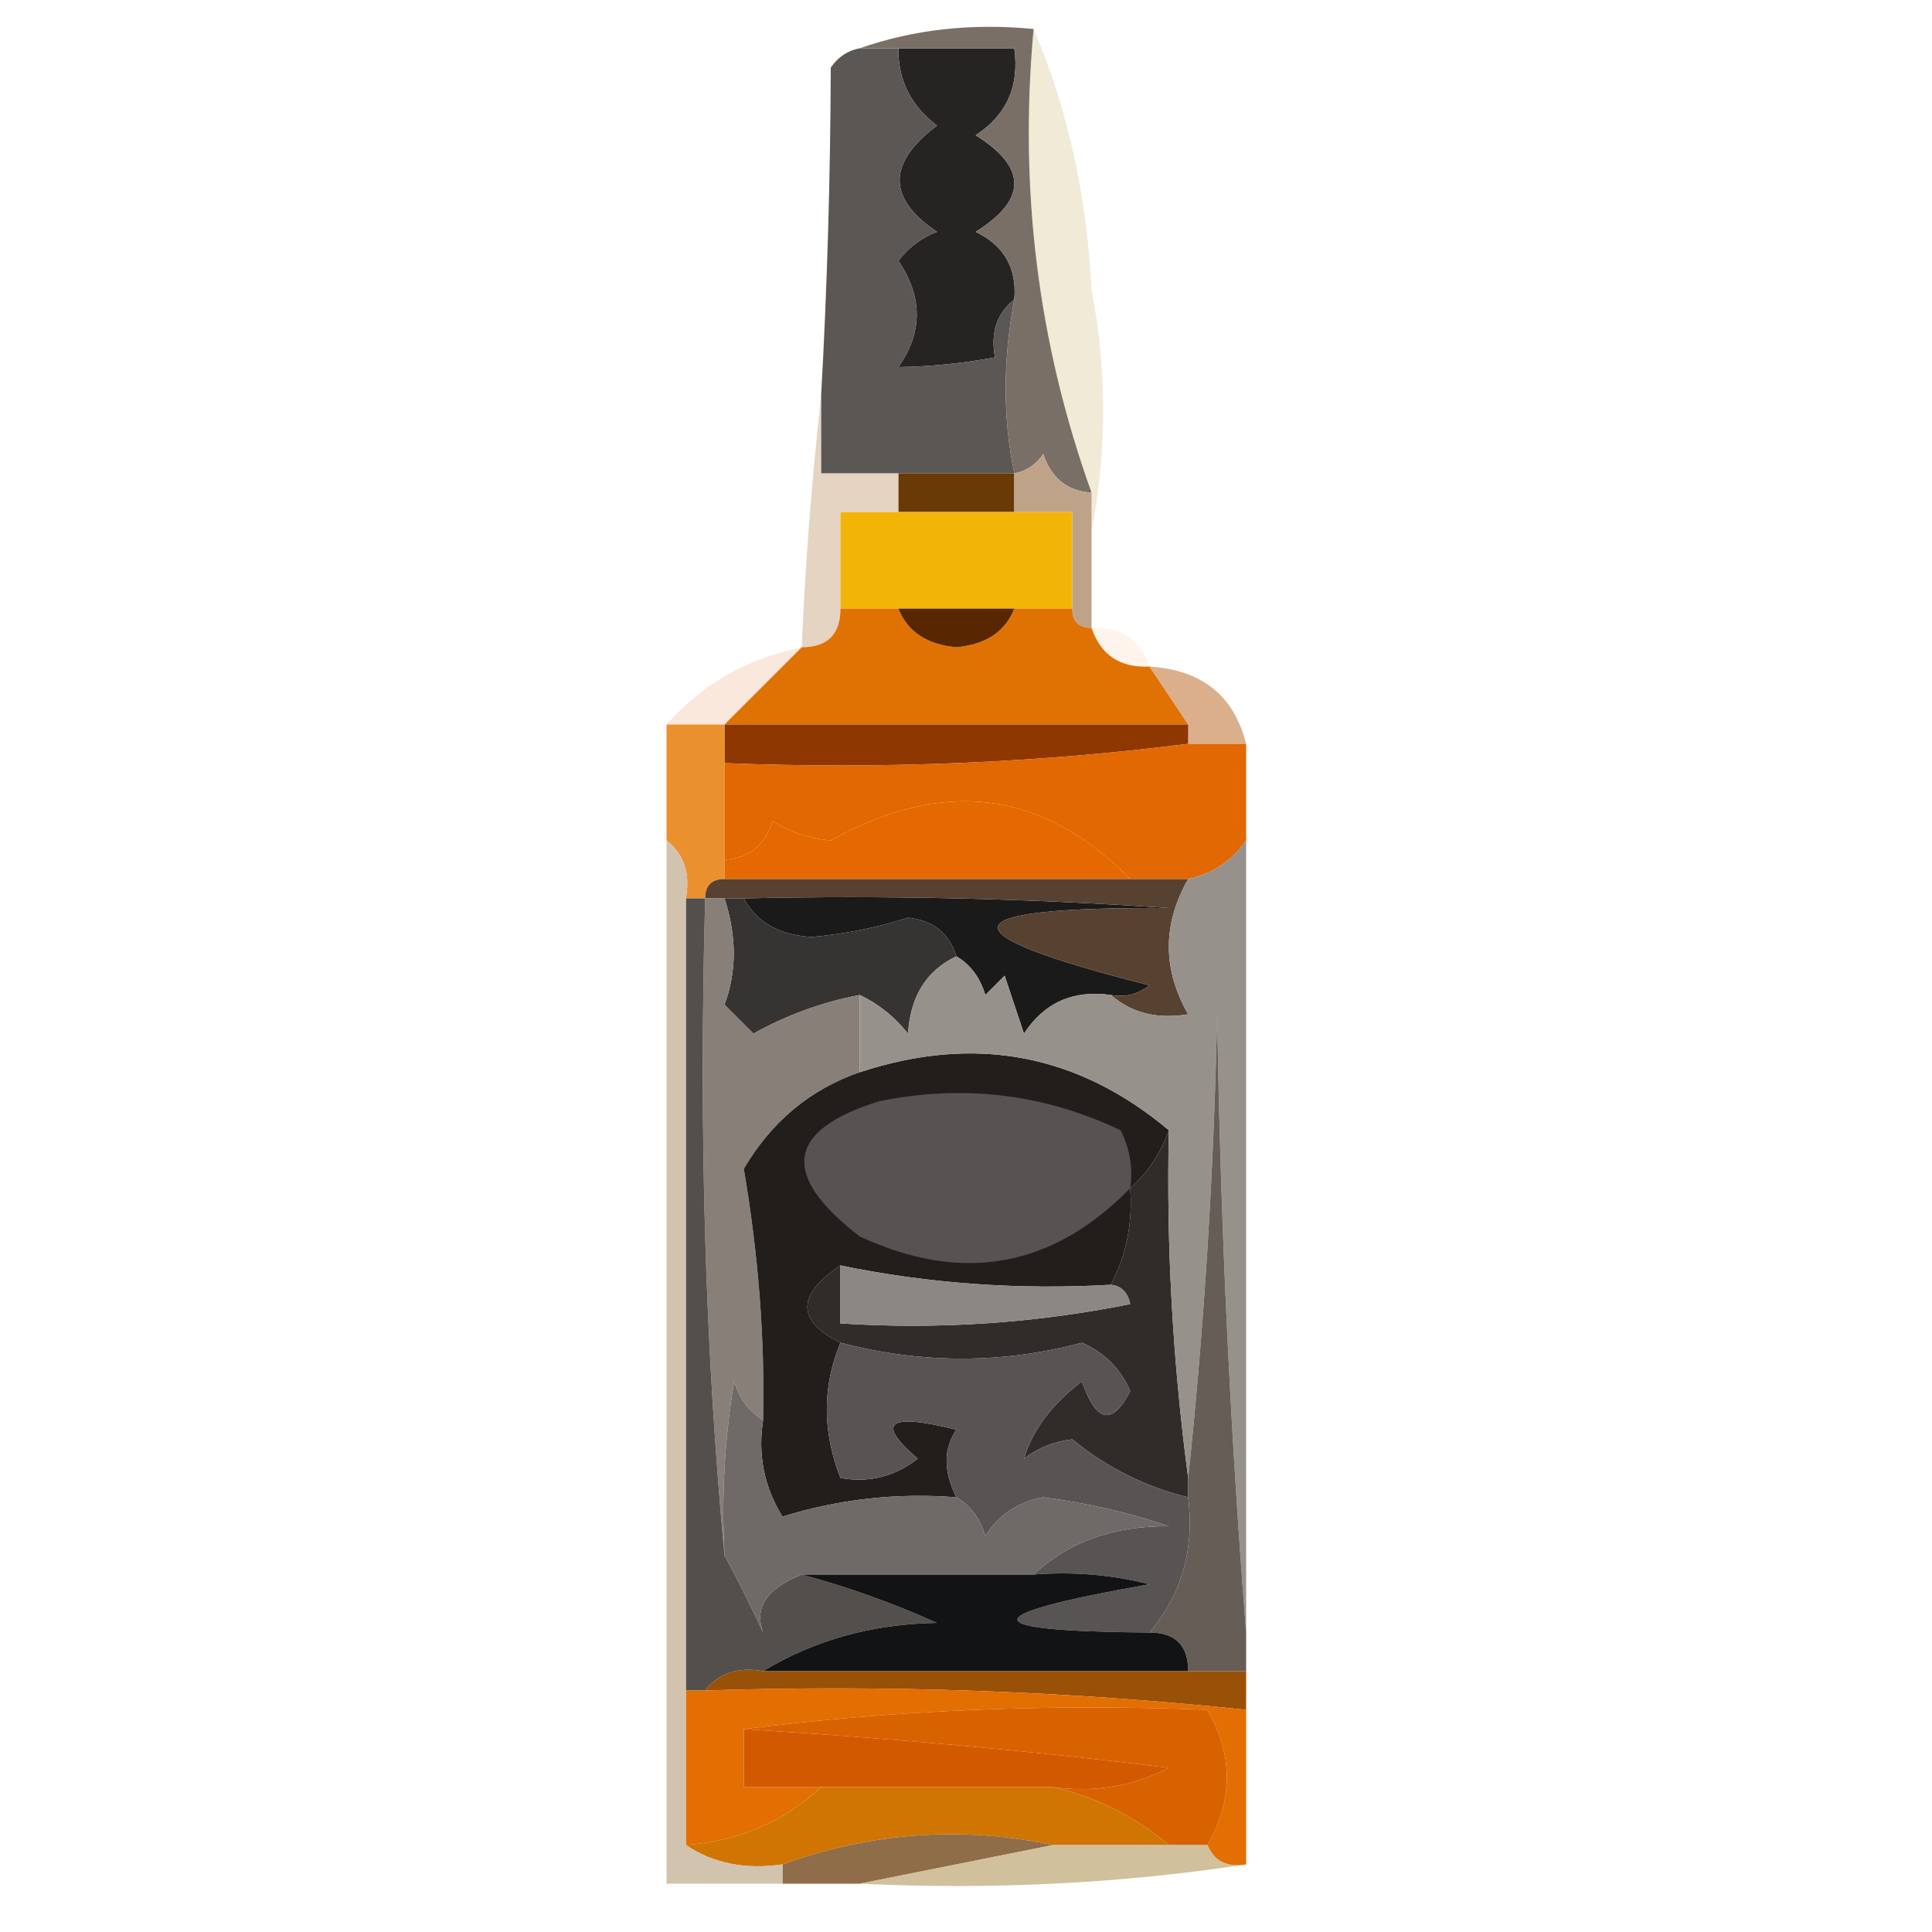 <?xml version="1.0" encoding="UTF-8"?>
<!DOCTYPE svg PUBLIC "-//W3C//DTD SVG 1.1//EN" "http://www.w3.org/Graphics/SVG/1.1/DTD/svg11.dtd">
<svg xmlns="http://www.w3.org/2000/svg" version="1.1" width="100px" height="100px" style="shape-rendering:geometricPrecision; text-rendering:geometricPrecision; image-rendering:optimizeQuality; fill-rule:evenodd; clip-rule:evenodd" xmlns:xlink="http://www.w3.org/1999/xlink">
<g><path style="opacity:1" fill="#252422" d="M 46.5,2.5 C 48.5,2.5 50.5,2.5 52.5,2.5C 52.773,4.451 52.107,5.951 50.5,7C 53.167,8.667 53.167,10.333 50.5,12C 51.973,12.71 52.64,13.876 52.5,15.5C 51.596,16.209 51.263,17.209 51.5,18.5C 49.774,18.815 48.108,18.981 46.5,19C 47.767,17.204 47.767,15.371 46.5,13.5C 47.025,12.808 47.692,12.308 48.5,12C 45.921,10.271 45.921,8.438 48.5,6.5C 47.147,5.476 46.48,4.143 46.5,2.5 Z"/></g>
<g><path style="opacity:1" fill="#5b5755" d="M 44.5,2.5 C 45.167,2.5 45.833,2.5 46.5,2.5C 46.48,4.143 47.147,5.476 48.5,6.5C 45.921,8.438 45.921,10.271 48.5,12C 47.692,12.308 47.025,12.808 46.5,13.5C 47.767,15.371 47.767,17.204 46.5,19C 48.108,18.981 49.774,18.815 51.5,18.5C 51.263,17.209 51.596,16.209 52.5,15.5C 51.905,18.654 51.905,21.654 52.5,24.5C 50.5,24.5 48.5,24.5 46.5,24.5C 45.167,24.5 43.833,24.5 42.5,24.5C 42.5,23.167 42.5,21.833 42.5,20.5C 42.814,14.898 42.981,9.232 43,3.5C 43.383,2.944 43.883,2.611 44.5,2.5 Z"/></g>
<g><path style="opacity:0.753" fill="#ebe3ca" d="M 53.5,1.5 C 55.248,5.581 56.248,10.081 56.5,15C 57.3,19.133 57.3,23.299 56.5,27.5C 56.5,26.833 56.5,26.167 56.5,25.5C 53.733,17.81 52.733,9.81 53.5,1.5 Z"/></g>
<g><path style="opacity:1" fill="#796f66" d="M 44.5,2.5 C 47.287,1.523 50.287,1.19 53.5,1.5C 52.733,9.81 53.733,17.81 56.5,25.5C 55.25,25.423 54.417,24.756 54,23.5C 53.617,24.056 53.117,24.389 52.5,24.5C 51.905,21.654 51.905,18.654 52.5,15.5C 52.64,13.876 51.973,12.71 50.5,12C 53.167,10.333 53.167,8.667 50.5,7C 52.107,5.951 52.773,4.451 52.5,2.5C 50.5,2.5 48.5,2.5 46.5,2.5C 45.833,2.5 45.167,2.5 44.5,2.5 Z"/></g>
<g><path style="opacity:1" fill="#683a06" d="M 46.5,24.5 C 48.5,24.5 50.5,24.5 52.5,24.5C 52.5,25.167 52.5,25.833 52.5,26.5C 50.5,26.5 48.5,26.5 46.5,26.5C 46.5,25.833 46.5,25.167 46.5,24.5 Z"/></g>
<g><path style="opacity:1" fill="#bfa389" d="M 56.5,25.5 C 56.5,26.167 56.5,26.833 56.5,27.5C 56.5,29.167 56.5,30.833 56.5,32.5C 55.833,32.5 55.5,32.167 55.5,31.5C 55.5,29.833 55.5,28.167 55.5,26.5C 54.5,26.5 53.5,26.5 52.5,26.5C 52.5,25.833 52.5,25.167 52.5,24.5C 53.117,24.389 53.617,24.056 54,23.5C 54.417,24.756 55.25,25.423 56.5,25.5 Z"/></g>
<g><path style="opacity:1" fill="#f2b507" d="M 46.5,26.5 C 48.5,26.5 50.5,26.5 52.5,26.5C 53.5,26.5 54.5,26.5 55.5,26.5C 55.5,28.167 55.5,29.833 55.5,31.5C 54.5,31.5 53.5,31.5 52.5,31.5C 50.5,31.5 48.5,31.5 46.5,31.5C 45.5,31.5 44.5,31.5 43.5,31.5C 43.5,29.833 43.5,28.167 43.5,26.5C 44.5,26.5 45.5,26.5 46.5,26.5 Z"/></g>
<g><path style="opacity:0.58" fill="#d2b696" d="M 42.5,20.5 C 42.5,21.833 42.5,23.167 42.5,24.5C 43.833,24.5 45.167,24.5 46.5,24.5C 46.5,25.167 46.5,25.833 46.5,26.5C 45.5,26.5 44.5,26.5 43.5,26.5C 43.5,28.167 43.5,29.833 43.5,31.5C 43.5,32.833 42.833,33.5 41.5,33.5C 41.663,29.403 41.996,25.07 42.5,20.5 Z"/></g>
<g><path style="opacity:0.31" fill="#fcdbc2" d="M 56.5,32.5 C 58.027,32.427 59.027,33.094 59.5,34.5C 57.973,34.573 56.973,33.906 56.5,32.5 Z"/></g>
<g><path style="opacity:0.478" fill="#f7d0b6" d="M 41.5,33.5 C 40.167,34.833 38.833,36.167 37.5,37.5C 36.5,37.5 35.5,37.5 34.5,37.5C 36.336,35.412 38.669,34.079 41.5,33.5 Z"/></g>
<g><path style="opacity:1" fill="#e07203" d="M 43.5,31.5 C 44.5,31.5 45.5,31.5 46.5,31.5C 46.97,32.694 47.97,33.36 49.5,33.5C 51.03,33.36 52.03,32.694 52.5,31.5C 53.5,31.5 54.5,31.5 55.5,31.5C 55.5,32.167 55.833,32.5 56.5,32.5C 56.973,33.906 57.973,34.573 59.5,34.5C 60.167,35.5 60.833,36.5 61.5,37.5C 53.5,37.5 45.5,37.5 37.5,37.5C 38.833,36.167 40.167,34.833 41.5,33.5C 42.833,33.5 43.5,32.833 43.5,31.5 Z"/></g>
<g><path style="opacity:1" fill="#582601" d="M 46.5,31.5 C 48.5,31.5 50.5,31.5 52.5,31.5C 52.03,32.694 51.03,33.36 49.5,33.5C 47.97,33.36 46.97,32.694 46.5,31.5 Z"/></g>
<g><path style="opacity:0.882" fill="#d7a47d" d="M 59.5,34.5 C 62.204,34.67 63.871,36.003 64.5,38.5C 63.5,38.5 62.5,38.5 61.5,38.5C 61.5,38.167 61.5,37.833 61.5,37.5C 60.833,36.5 60.167,35.5 59.5,34.5 Z"/></g>
<g><path style="opacity:1" fill="#8e3701" d="M 37.5,37.5 C 45.5,37.5 53.5,37.5 61.5,37.5C 61.5,37.833 61.5,38.167 61.5,38.5C 53.684,39.492 45.684,39.826 37.5,39.5C 37.5,38.833 37.5,38.167 37.5,37.5 Z"/></g>
<g><path style="opacity:1" fill="#eb902f" d="M 34.5,37.5 C 35.5,37.5 36.5,37.5 37.5,37.5C 37.5,38.167 37.5,38.833 37.5,39.5C 37.5,41.167 37.5,42.833 37.5,44.5C 37.5,44.833 37.5,45.167 37.5,45.5C 36.833,45.5 36.5,45.833 36.5,46.5C 36.167,46.5 35.833,46.5 35.5,46.5C 35.737,45.209 35.404,44.209 34.5,43.5C 34.5,41.5 34.5,39.5 34.5,37.5 Z"/></g>
<g><path style="opacity:1" fill="#e16802" d="M 61.5,38.5 C 62.5,38.5 63.5,38.5 64.5,38.5C 64.5,40.167 64.5,41.833 64.5,43.5C 63.778,44.551 62.778,45.218 61.5,45.5C 60.5,45.5 59.5,45.5 58.5,45.5C 54.003,40.909 48.836,40.242 43,43.5C 41.893,43.415 40.893,43.081 40,42.5C 39.583,43.756 38.75,44.423 37.5,44.5C 37.5,42.833 37.5,41.167 37.5,39.5C 45.684,39.826 53.684,39.492 61.5,38.5 Z"/></g>
<g><path style="opacity:1" fill="#e66800" d="M 58.5,45.5 C 51.5,45.5 44.5,45.5 37.5,45.5C 37.5,45.167 37.5,44.833 37.5,44.5C 38.75,44.423 39.583,43.756 40,42.5C 40.893,43.081 41.893,43.415 43,43.5C 48.836,40.242 54.003,40.909 58.5,45.5 Z"/></g>
<g><path style="opacity:1" fill="#1b1a1b" d="M 38.5,46.5 C 45.841,46.334 53.174,46.5 60.5,47C 49.043,46.939 48.71,48.272 59.5,51C 58.906,51.464 58.239,51.631 57.5,51.5C 55.549,51.227 54.049,51.893 53,53.5C 52.667,52.5 52.333,51.5 52,50.5C 51.667,50.833 51.333,51.167 51,51.5C 50.722,50.584 50.222,49.917 49.5,49.5C 49.134,48.305 48.301,47.639 47,47.5C 45.374,48.018 43.707,48.352 42,48.5C 40.319,48.392 39.152,47.725 38.5,46.5 Z"/></g>
<g><path style="opacity:1" fill="#574232" d="M 36.5,46.5 C 36.5,45.833 36.833,45.5 37.5,45.5C 44.5,45.5 51.5,45.5 58.5,45.5C 59.5,45.5 60.5,45.5 61.5,45.5C 60.167,47.833 60.167,50.167 61.5,52.5C 59.901,52.768 58.568,52.434 57.5,51.5C 58.239,51.631 58.906,51.464 59.5,51C 48.71,48.272 49.043,46.939 60.5,47C 53.174,46.5 45.841,46.334 38.5,46.5C 38.167,46.5 37.833,46.5 37.5,46.5C 37.167,46.5 36.833,46.5 36.5,46.5 Z"/></g>
<g><path style="opacity:1" fill="#363433" d="M 37.5,46.5 C 37.833,46.5 38.167,46.5 38.5,46.5C 39.152,47.725 40.319,48.392 42,48.5C 43.707,48.352 45.374,48.018 47,47.5C 48.301,47.639 49.134,48.305 49.5,49.5C 47.955,50.23 47.122,51.563 47,53.5C 46.292,52.62 45.458,51.953 44.5,51.5C 42.559,51.869 40.725,52.536 39,53.5C 38.5,53 38,52.5 37.5,52C 38.138,50.293 38.138,48.46 37.5,46.5 Z"/></g>
<g><path style="opacity:1" fill="#887f79" d="M 36.5,46.5 C 36.833,46.5 37.167,46.5 37.5,46.5C 38.138,48.46 38.138,50.293 37.5,52C 38,52.5 38.5,53 39,53.5C 40.725,52.536 42.559,51.869 44.5,51.5C 44.5,52.833 44.5,54.167 44.5,55.5C 41.934,56.392 39.934,58.058 38.5,60.5C 39.259,64.954 39.592,69.287 39.5,73.5C 38.778,73.082 38.278,72.416 38,71.5C 37.502,74.482 37.335,77.482 37.5,80.5C 36.501,69.915 36.168,58.582 36.5,46.5 Z"/></g>
<g><path style="opacity:1" fill="#302c29" d="M 60.5,58.5 C 60.365,64.475 60.699,70.475 61.5,76.5C 61.5,76.833 61.5,77.167 61.5,77.5C 59.289,76.963 57.289,75.963 55.5,74.5C 54.558,74.608 53.725,74.942 53,75.5C 53.449,74.01 54.449,72.676 56,71.5C 56.743,73.645 57.577,73.811 58.5,72C 57.992,70.832 57.158,69.998 56,69.5C 51.883,70.598 47.716,70.598 43.5,69.5C 41.219,68.366 41.219,67.032 43.5,65.5C 43.5,66.5 43.5,67.5 43.5,68.5C 48.544,68.828 53.544,68.494 58.5,67.5C 58.376,66.893 58.043,66.56 57.5,66.5C 58.301,64.958 58.634,63.291 58.5,61.5C 59.401,60.709 60.068,59.709 60.5,58.5 Z"/></g>
<g><path style="opacity:1" fill="#211e1c" d="M 60.5,58.5 C 60.068,59.709 59.401,60.709 58.5,61.5C 58.634,63.291 58.301,64.958 57.5,66.5C 52.737,66.774 48.07,66.441 43.5,65.5C 41.219,67.032 41.219,68.366 43.5,69.5C 42.562,71.756 42.562,74.09 43.5,76.5C 44.978,76.762 46.311,76.429 47.5,75.5C 45.307,73.618 45.973,73.118 49.5,74C 48.829,74.986 48.829,76.153 49.5,77.5C 46.421,77.26 43.421,77.593 40.5,78.5C 39.548,76.955 39.215,75.288 39.5,73.5C 39.592,69.287 39.259,64.954 38.5,60.5C 39.934,58.058 41.934,56.392 44.5,55.5C 50.439,53.537 55.773,54.537 60.5,58.5 Z"/></g>
<g><path style="opacity:1" fill="#565352" d="M 58.5,61.5 C 54.464,65.626 49.797,66.459 44.5,64C 40.367,60.825 40.7,58.491 45.5,57C 49.866,56.114 54.033,56.614 58,58.5C 58.483,59.448 58.65,60.448 58.5,61.5 Z"/></g>
<g><path style="opacity:1" fill="#8b8785" d="M 43.5,65.5 C 48.07,66.441 52.737,66.774 57.5,66.5C 58.043,66.56 58.376,66.893 58.5,67.5C 53.544,68.494 48.544,68.828 43.5,68.5C 43.5,67.5 43.5,66.5 43.5,65.5 Z"/></g>
<g><path style="opacity:1" fill="#585453" d="M 43.5,69.5 C 47.716,70.598 51.883,70.598 56,69.5C 57.158,69.998 57.992,70.832 58.5,72C 57.577,73.811 56.743,73.645 56,71.5C 54.449,72.676 53.449,74.01 53,75.5C 53.725,74.942 54.558,74.608 55.5,74.5C 57.289,75.963 59.289,76.963 61.5,77.5C 61.834,80.188 61.167,82.521 59.5,84.5C 50.384,84.437 50.384,83.603 59.5,82C 57.527,81.504 55.527,81.338 53.5,81.5C 55.305,79.803 57.639,78.97 60.5,79C 58.451,78.299 56.285,77.799 54,77.5C 52.674,77.755 51.674,78.422 51,79.5C 50.722,78.584 50.222,77.918 49.5,77.5C 48.829,76.153 48.829,74.986 49.5,74C 45.973,73.118 45.307,73.618 47.5,75.5C 46.311,76.429 44.978,76.762 43.5,76.5C 42.562,74.09 42.562,71.756 43.5,69.5 Z"/></g>
<g><path style="opacity:1" fill="#97918c" d="M 64.5,43.5 C 64.5,57.167 64.5,70.833 64.5,84.5C 63.67,74.008 63.17,63.341 63,52.5C 62.829,60.677 62.329,68.677 61.5,76.5C 60.699,70.475 60.365,64.475 60.5,58.5C 55.773,54.537 50.439,53.537 44.5,55.5C 44.5,54.167 44.5,52.833 44.5,51.5C 45.458,51.953 46.292,52.62 47,53.5C 47.122,51.563 47.955,50.23 49.5,49.5C 50.222,49.917 50.722,50.584 51,51.5C 51.333,51.167 51.667,50.833 52,50.5C 52.333,51.5 52.667,52.5 53,53.5C 54.049,51.893 55.549,51.227 57.5,51.5C 58.568,52.434 59.901,52.768 61.5,52.5C 60.167,50.167 60.167,47.833 61.5,45.5C 62.778,45.218 63.778,44.551 64.5,43.5 Z"/></g>
<g><path style="opacity:1" fill="#655d56" d="M 64.5,84.5 C 64.5,85.167 64.5,85.833 64.5,86.5C 63.5,86.5 62.5,86.5 61.5,86.5C 61.5,85.167 60.833,84.5 59.5,84.5C 61.167,82.521 61.834,80.188 61.5,77.5C 61.5,77.167 61.5,76.833 61.5,76.5C 62.329,68.677 62.829,60.677 63,52.5C 63.17,63.341 63.67,74.008 64.5,84.5 Z"/></g>
<g><path style="opacity:1" fill="#534f4c" d="M 35.5,46.5 C 35.833,46.5 36.167,46.5 36.5,46.5C 36.168,58.582 36.501,69.915 37.5,80.5C 38.161,81.718 38.828,83.051 39.5,84.5C 39.016,83.219 39.683,82.219 41.5,81.5C 43.834,82.124 46.167,82.957 48.5,84C 45.149,84.057 42.149,84.891 39.5,86.5C 38.209,86.263 37.209,86.596 36.5,87.5C 36.167,87.5 35.833,87.5 35.5,87.5C 35.5,73.833 35.5,60.167 35.5,46.5 Z"/></g>
<g><path style="opacity:1" fill="#6f6a68" d="M 39.5,73.5 C 39.215,75.288 39.548,76.955 40.5,78.5C 43.421,77.593 46.421,77.26 49.5,77.5C 50.222,77.918 50.722,78.584 51,79.5C 51.674,78.422 52.674,77.755 54,77.5C 56.285,77.799 58.451,78.299 60.5,79C 57.639,78.97 55.305,79.803 53.5,81.5C 49.5,81.5 45.5,81.5 41.5,81.5C 39.683,82.219 39.016,83.219 39.5,84.5C 38.828,83.051 38.161,81.718 37.5,80.5C 37.335,77.482 37.502,74.482 38,71.5C 38.278,72.416 38.778,73.082 39.5,73.5 Z"/></g>
<g><path style="opacity:1" fill="#121314" d="M 41.5,81.5 C 45.5,81.5 49.5,81.5 53.5,81.5C 55.527,81.338 57.527,81.504 59.5,82C 50.384,83.603 50.384,84.437 59.5,84.5C 60.833,84.5 61.5,85.167 61.5,86.5C 54.167,86.5 46.833,86.5 39.5,86.5C 42.149,84.891 45.149,84.057 48.5,84C 46.167,82.957 43.834,82.124 41.5,81.5 Z"/></g>
<g><path style="opacity:1" fill="#985107" d="M 36.5,87.5 C 37.209,86.596 38.209,86.263 39.5,86.5C 46.833,86.5 54.167,86.5 61.5,86.5C 62.5,86.5 63.5,86.5 64.5,86.5C 64.5,87.167 64.5,87.833 64.5,88.5C 55.25,87.528 45.917,87.195 36.5,87.5 Z"/></g>
<g><path style="opacity:1" fill="#e36e02" d="M 35.5,87.5 C 35.833,87.5 36.167,87.5 36.5,87.5C 45.917,87.195 55.25,87.528 64.5,88.5C 64.5,91.167 64.5,93.833 64.5,96.5C 63.508,96.672 62.842,96.338 62.5,95.5C 63.833,93.167 63.833,90.833 62.5,88.5C 54.316,88.174 46.316,88.508 38.5,89.5C 38.5,90.5 38.5,91.5 38.5,92.5C 39.833,92.5 41.167,92.5 42.5,92.5C 40.572,94.294 38.238,95.294 35.5,95.5C 35.5,92.833 35.5,90.167 35.5,87.5 Z"/></g>
<g><path style="opacity:1" fill="#d96200" d="M 38.5,89.5 C 46.316,88.508 54.316,88.174 62.5,88.5C 63.833,90.833 63.833,93.167 62.5,95.5C 61.833,95.5 61.167,95.5 60.5,95.5C 58.751,94.015 56.751,93.015 54.5,92.5C 56.604,92.799 58.604,92.466 60.5,91.5C 53.522,90.638 46.189,89.971 38.5,89.5 Z"/></g>
<g><path style="opacity:1" fill="#d35900" d="M 38.5,89.5 C 46.189,89.971 53.522,90.638 60.5,91.5C 58.604,92.466 56.604,92.799 54.5,92.5C 50.5,92.5 46.5,92.5 42.5,92.5C 41.167,92.5 39.833,92.5 38.5,92.5C 38.5,91.5 38.5,90.5 38.5,89.5 Z"/></g>
<g><path style="opacity:1" fill="#d17502" d="M 42.5,92.5 C 46.5,92.5 50.5,92.5 54.5,92.5C 56.751,93.015 58.751,94.015 60.5,95.5C 58.5,95.5 56.5,95.5 54.5,95.5C 49.787,94.503 45.12,94.837 40.5,96.5C 38.585,96.784 36.919,96.451 35.5,95.5C 38.238,95.294 40.572,94.294 42.5,92.5 Z"/></g>
<g><path style="opacity:1" fill="#906d49" d="M 54.5,95.5 C 51.167,96.167 47.833,96.833 44.5,97.5C 43.167,97.5 41.833,97.5 40.5,97.5C 40.5,97.167 40.5,96.833 40.5,96.5C 45.12,94.837 49.787,94.503 54.5,95.5 Z"/></g>
<g><path style="opacity:0.929" fill="#cebea9" d="M 34.5,43.5 C 35.404,44.209 35.737,45.209 35.5,46.5C 35.5,60.167 35.5,73.833 35.5,87.5C 35.5,90.167 35.5,92.833 35.5,95.5C 36.919,96.451 38.585,96.784 40.5,96.5C 40.5,96.833 40.5,97.167 40.5,97.5C 38.5,97.5 36.5,97.5 34.5,97.5C 34.5,79.5 34.5,61.5 34.5,43.5 Z"/></g>
<g><path style="opacity:0.929" fill="#cdbb95" d="M 54.5,95.5 C 56.5,95.5 58.5,95.5 60.5,95.5C 61.167,95.5 61.833,95.5 62.5,95.5C 62.842,96.338 63.508,96.672 64.5,96.5C 58.021,97.491 51.354,97.824 44.5,97.5C 47.833,96.833 51.167,96.167 54.5,95.5 Z"/></g>
</svg>
